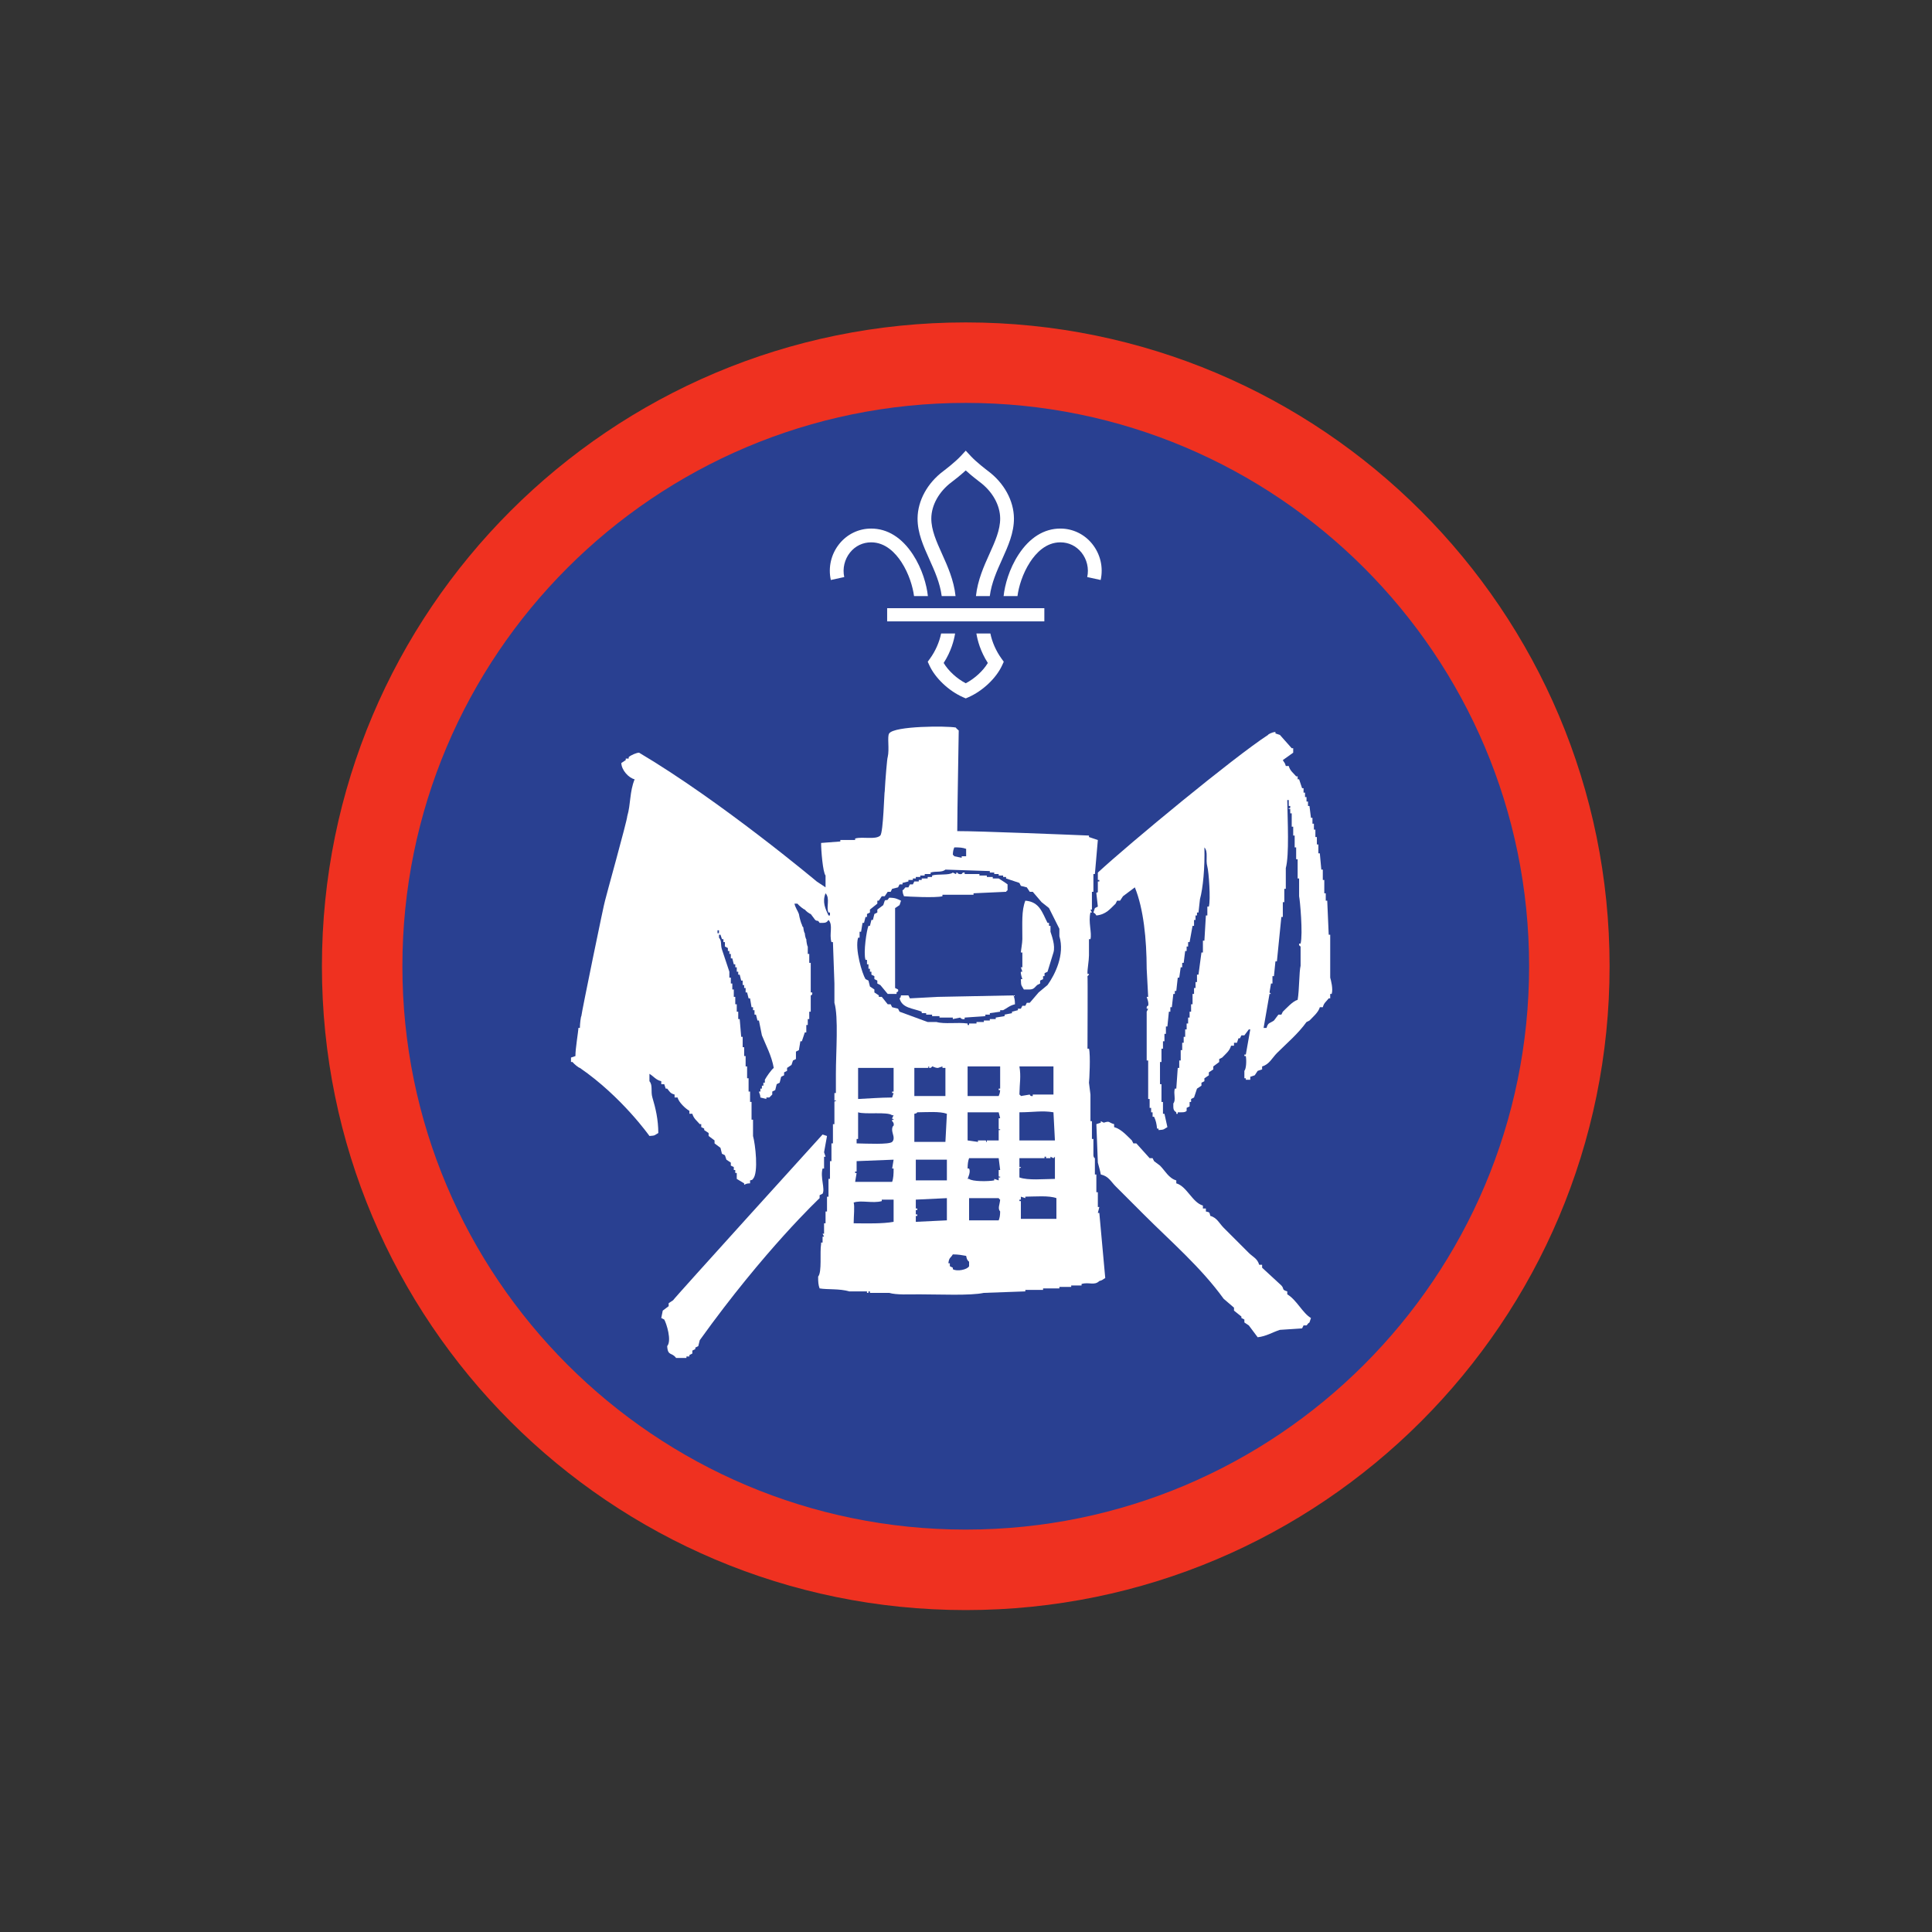 <?xml version="1.0" encoding="UTF-8" standalone="no"?>
<!-- Created with Inkscape (http://www.inkscape.org/) -->

<svg
   version="1.1"
   id="svg2"
   viewBox="0 0 226.773 226.773"
   sodipodi:docname="Activity-Badges-Sc-Communicator-CMYK.eps"
   xmlns:inkscape="http://www.inkscape.org/namespaces/inkscape"
   xmlns:sodipodi="http://sodipodi.sourceforge.net/DTD/sodipodi-0.dtd"
   xmlns="http://www.w3.org/2000/svg"
   xmlns:svg="http://www.w3.org/2000/svg">
  <rect x="0" y="0" width="226.773" height="226.773" fill="#333333" stroke="none"/>
  <defs
     id="defs6" />
  <sodipodi:namedview
     id="namedview4"
     pagecolor="#ffffff"
     bordercolor="#000000"
     borderopacity="0.25"
     inkscape:showpageshadow="2"
     inkscape:pageopacity="0.0"
     inkscape:pagecheckerboard="0"
     inkscape:deskcolor="#d1d1d1" />
  <g
     id="g8"
     inkscape:groupmode="layer"
     inkscape:label="ink_ext_XXXXXX"
     transform="matrix(1.333,0,0,-1.333,0,226.773)">
    <g
       id="g10"
       transform="scale(0.1)">
      <path
         d="m 850.395,1417.32 c -313.11,0 -566.93,-253.82 -566.93,-566.922 0,-313.109 253.82,-566.929 566.93,-566.929 313.105,0 566.925,253.82 566.925,566.929 0,313.102 -253.82,566.922 -566.925,566.922"
         style="fill:#ef3120;fill-opacity:1;fill-rule:evenodd;stroke:none"
         id="path12" />
      <path
         d="m 1346.46,850.398 c 0,-273.988 -222.09,-496.058 -496.058,-496.058 -273.98,0 -496.07,222.07 -496.07,496.058 0,273.942 222.09,496.052 496.07,496.052 273.968,0 496.058,-222.11 496.058,-496.052"
         style="fill:#294091;fill-opacity:1;fill-rule:evenodd;stroke:none"
         id="path14" />
      <path
         d="m 510.609,760.871 c -0.871,0 -5.226,3.477 -6.515,5.215 -0.438,0 -0.867,0 -1.309,0 0,1.309 0,2.598 0,3.906 1.309,0.449 2.598,0.879 3.906,1.309 -0.097,6.387 2.61,21.719 2.61,24.765 0.437,0 0.867,0 1.308,0 0,3.457 0.86,10.411 1.297,10.411 0,2.187 20.422,101.656 20.852,101.656 0,0.867 19.551,70.808 19.551,74.285 3.211,10.957 1.972,21.422 6.511,32.582 -5.058,1.17 -11.484,7.87 -11.726,14.32 1.297,0.87 2.605,1.74 3.906,2.61 0,0.44 0,0.87 0,1.31 0.867,0 1.746,0 2.605,0 0,0.43 0,0.86 0,1.31 1.926,1.77 6.954,3.9 9.133,3.9 72.45,-42.927 156.375,-113.376 156.375,-113.376 2.598,-1.738 5.207,-3.476 7.825,-5.215 0,3.477 0,6.954 0,10.43 -2.375,2.637 -3.958,22.5 -3.918,28.672 5.644,0.43 11.289,0.859 16.933,1.301 0,0.437 0,0.867 0,1.297 4.348,0 8.692,0 13.039,0 0,0.429 0,0.859 0,1.308 6.797,1.946 17.793,-1.347 22.156,2.61 2.715,2.976 3.469,39.093 3.907,39.093 0.441,9.12 2.168,29.98 2.609,29.98 1.688,7.09 -0.605,18.24 1.297,20.84 4.59,6.71 50.695,6.7 58.644,5.21 0.43,-0.82 2.606,-2.6 2.606,-2.6 0,-5.65 -1.297,-71.676 -1.297,-88.617 17.059,0.144 106.426,-3.469 115.977,-3.906 0,-0.442 0,-0.872 0,-1.301 2.597,-0.879 5.214,-1.758 7.812,-2.617 -0.859,-9.981 -1.738,-19.981 -2.598,-29.969 -0.449,0 -0.878,0 -1.308,0 0,-5.207 0,-10.422 0,-15.637 -0.43,0 -0.879,0 -1.309,0 0,-5.215 0,-10.43 0,-15.644 -0.429,0 -0.859,0 -1.289,0 0.43,-0.86 0.86,-1.739 1.289,-2.598 -0.429,0 -0.859,0 -1.289,0 -2.09,-8.301 1.426,-17.871 0,-23.457 -0.429,0 -0.879,0 -1.308,0 0,-4.774 0,-9.559 0,-14.336 0,-4.336 -1.543,-12.949 -1.309,-15.648 0.156,-1.836 1.211,0.546 1.309,-1.29 l -1.309,-1.308 c 0.293,-0.742 0,-57.774 0,-63.867 0.43,0 0.879,0 1.309,0 1.504,-5.235 0.293,-28.711 0,-29.961 0.429,-3.477 0.879,-6.953 1.308,-10.43 0,-7.812 0,-15.644 0,-23.457 0.43,0 0.86,0 1.289,0 0,-5.215 0,-10.43 0,-15.648 0.43,0 0.879,0 1.309,0 0,-4.758 0,-9.547 0,-14.309 0.215,-2.539 1.308,-2.621 1.308,-2.621 0,-4.77 0,-9.551 0,-14.34 0.43,0 0.86,0 1.29,0 0,-5.211 0,-10.41 0,-15.617 0.449,0 0.878,0 1.308,0 0,-4.363 0,-8.692 0,-13.031 0.43,0 0.86,0 1.309,0 -0.449,-1.762 -0.879,-3.5 -1.309,-5.231 0.43,0 0.86,0 1.309,0 1.738,-19.109 3.476,-38.23 5.215,-57.332 -2.344,-1.226 -2.051,-1.808 -5.215,-2.617 -4.473,-4.313 -9.082,-0.641 -15.645,-2.59 0,-0.43 0,-0.859 0,-1.312 -3.027,0 -6.074,0 -9.121,0 0,-0.43 0,-0.86 0,-1.289 -3.476,0 -6.953,0 -10.41,0 0,-0.45 0,-0.879 0,-1.309 -4.785,0 -9.57,0 -14.356,0 0,-0.449 0,-0.883 0,-1.313 -5.195,0 -10.41,0 -15.625,0 0,-0.429 0,-0.878 0,-1.308 -12.167,-0.43 -24.335,-0.86 -36.503,-1.309 -11.868,-2.59 -39.153,-1.281 -57.325,-1.281 -8.507,0 -19.648,-0.629 -26.066,1.281 -5.645,0 -11.289,0 -16.941,0 0,0.449 0,0.879 0,1.309 -0.43,0 -0.872,0 -1.301,0 0,-0.43 0,-0.86 0,-1.309 -0.43,0 -0.867,0 -1.297,0 0,0.449 0,0.879 0,1.309 -5.215,0 -10.43,0 -15.645,0 -8.644,2.558 -18.73,1.43 -26.066,2.621 -1.133,3.008 -1.328,5.738 -1.297,10.41 3.524,4.117 1.328,21.149 2.606,28.668 0,0.449 0,0.883 0,1.313 0.429,0 0.871,0 1.3,0 0,1.738 0,3.476 0,5.218 0.438,0 0.868,0 1.309,0 -0.441,0.86 -0.871,1.731 -1.309,2.59 0.438,0 0.868,0 1.309,0 0,3.051 0,6.102 0,9.141 0.437,0 0.867,0 1.309,0 0,3.461 0,6.937 0,10.41 0.429,0 0.859,0 1.289,0 0,4.359 0,8.699 0,13.027 0.437,0 0.878,0 1.308,0 0,5.223 0,10.434 0,15.653 0.43,0 0.867,0 1.297,0 0,5.211 0,10.429 0,15.64 0.441,0 0.871,0 1.309,0 0,5.219 0,10.43 0,15.629 0.429,0 0.871,0 1.308,0 0,1.301 0,12.594 0,16.949 0.43,0 0.86,0 1.301,0 0,6.504 0,13.028 0,19.551 0.391,1.797 1.543,-0.527 1.297,1.309 -0.43,0 -0.859,0 -1.297,0 0,2.148 0,4.336 0,6.504 0.438,0 0.867,0 1.297,0 0,5.644 0,11.289 0,16.933 0,19.102 2.402,50.039 -1.297,62.559 0,5.644 0,11.289 0,16.953 -0.441,12.152 -0.871,24.32 -1.301,36.48 -0.437,0 -0.879,0 -1.308,0 -2.215,7.344 1.711,14.883 -2.606,19.54 -1.855,-2.813 -3.078,-2.618 -7.824,-2.598 -2.031,3.183 -1.465,0.793 -3.906,2.598 -1.309,1.738 -2.606,3.476 -3.907,5.214 -0.867,0 -4.343,2.61 -5.214,3.907 -0.868,0 -5.215,3.488 -6.524,5.214 -0.859,0 -1.738,0 -2.597,0 0.8,-3.66 2.871,-6.21 3.906,-9.121 0.441,-3.047 2.168,-9.121 2.609,-9.121 0,-0.867 0.867,-2.605 1.309,-2.605 0,-1.738 0.859,-5.207 1.297,-5.207 0,-1.739 0.871,-5.215 1.308,-5.215 0,-2.168 0.86,-6.512 1.301,-6.512 0,-2.179 0,-4.347 0,-6.523 0.43,0 0.859,0 1.297,0 0,-2.61 0,-5.207 0,-7.824 0.441,0 0.871,0 1.308,0 0,-8.696 0,-17.368 0,-26.059 0.43,0 0.872,0 1.301,0 0.418,-2.637 -1.301,-2.598 -1.301,-2.598 0,-4.785 0,-9.57 0,-14.355 -0.437,0 -0.867,0 -1.308,0 0,-2.168 0,-4.336 0,-6.504 -0.438,0 -0.867,0 -1.297,0 0,-1.738 0,-3.477 0,-5.215 -0.441,0 -0.871,0 -1.301,0 0,-2.168 0,-4.336 0,-6.523 -0.437,0 -0.867,0 -1.308,0 -0.868,-2.598 -1.739,-5.196 -2.606,-7.813 -0.441,0 -0.871,0 -1.301,0 -0.437,-2.598 -0.867,-5.215 -1.308,-7.812 -0.86,-0.43 -1.739,-0.879 -2.606,-1.309 0,-2.168 0,-4.336 0,-6.523 -0.871,-0.43 -1.73,-0.86 -2.609,-1.289 -0.43,-1.309 -0.867,-2.618 -1.297,-3.907 -1.309,-0.879 -2.598,-1.738 -3.906,-2.617 0,-0.859 0,-1.738 0,-2.598 -0.871,-0.429 -1.738,-0.878 -2.61,-1.308 0,-0.86 0,-1.738 0,-2.598 -0.867,-0.449 -1.738,-0.879 -2.605,-1.308 -0.441,-1.739 -0.871,-3.477 -1.301,-5.215 -0.879,-0.43 -1.746,-0.86 -2.617,-1.309 -0.43,-1.738 -0.859,-3.476 -1.297,-5.215 -0.871,-0.429 -1.738,-0.859 -2.609,-1.289 0,-0.879 0,-1.738 0,-2.617 l -2.606,-2.598 c -0.859,0 -1.738,0 -2.597,0 0,-0.449 0,-0.878 0,-1.308 -1.75,0.43 -3.489,0.859 -5.227,1.308 -0.176,3.028 -0.977,3.321 -1.297,5.215 0.438,0 0.867,0 1.297,0 0,0.86 0,1.739 0,2.598 0.441,0 0.879,0 1.309,0 0,0.859 0,1.738 0,2.598 0.429,0 0.871,0 1.308,0 0,0.878 0,1.757 0,2.617 0.43,0 0.86,0 1.301,0 0,0.879 0,1.738 0,2.597 1.434,2.676 5.535,8.614 7.82,10.43 -1.757,10.43 -6.922,19.942 -10.429,28.672 -0.868,4.336 -1.739,8.691 -2.606,13.047 -0.441,0 -0.871,0 -1.301,0 -0.429,1.738 -0.867,3.457 -1.308,5.195 -0.43,0 -0.86,0 -1.297,0 0,1.309 0,2.598 0,3.906 -0.441,0 -0.871,0 -1.309,0 0,0.879 0,1.739 0,2.618 -0.429,0 -0.871,0 -1.3,0 -0.43,2.597 -0.868,5.214 -1.297,7.812 -0.43,0 -0.879,0 -1.309,0 -0.43,1.738 -0.871,3.477 -1.309,5.215 -0.429,0 -0.859,0 -1.3,0 0,1.309 0,2.598 0,3.906 -0.43,0 -0.867,0 -1.297,0 0,0.879 0,1.738 0,2.617 -0.442,0 -0.871,0 -1.309,0 0,1.309 0,2.598 0,3.907 -0.429,0 -0.871,0 -1.301,0 -0.437,1.738 -0.867,3.476 -1.308,5.214 -0.43,0 -0.86,0 -1.297,0 0,0.86 0,1.719 0,2.598 -0.43,0 -0.871,0 -1.301,0 0,1.313 0,2.613 0,3.91 -0.437,0 -0.867,0 -1.308,0 0,0.871 0,1.739 0,2.61 -0.43,0 -0.868,0 -1.297,0 -0.442,1.726 -0.871,3.484 -1.309,5.222 -0.43,0 -0.859,0 -1.308,0 0,1.289 0,2.598 0,3.899 -0.43,0 -0.86,0 -1.301,0 0,0.867 0,1.746 0,2.605 -0.43,0 -0.867,0 -1.297,0 0,0.871 0,1.739 0,2.61 -0.871,0.429 -1.738,0.867 -2.609,1.308 0,1.297 0,2.606 0,3.906 -0.43,0 -0.868,0 -1.309,0 0,0.868 0,1.739 0,2.606 -0.43,0 -0.867,0 -1.297,0 -0.441,1.301 -0.871,2.598 -1.301,3.906 -0.429,0 -0.867,0 -1.308,0 0,-0.879 0,-1.738 0,-2.605 2.648,-2.934 1.191,-6.223 2.609,-10.434 1.973,-5.797 4.531,-13.629 6.512,-19.543 0,-1.738 0,-3.476 0,-5.215 0.441,0 0.871,0 1.301,0 0,-1.738 0,-3.457 0,-5.195 0.449,0 0.878,0 1.308,0 0,-1.738 0,-3.496 0,-5.234 0.438,0 0.867,0 1.309,0 0,-2.168 0,-4.336 0,-6.504 0.429,0 0.867,0 1.297,0 0,-2.168 0,-4.336 0,-6.524 0.441,0 0.871,0 1.308,0 0,-2.168 0,-4.336 0,-6.523 0.43,0 0.871,0 1.301,0 0,-2.168 0,-4.336 0,-6.504 0.437,0 0.867,0 1.297,0 0.441,-5.215 0.871,-10.43 1.308,-15.645 0.43,0 0.872,0 1.301,0 0,-3.027 0,-6.074 0,-9.121 0.438,0 0.867,0 1.309,0 0,-2.597 0,-5.195 0,-7.812 0.43,0 0.867,0 1.297,0 0,-3.047 0,-6.074 0,-9.121 0.441,0 0.871,0 1.3,0 0,-3.477 0,-6.953 0,-10.43 0.438,0 0.879,0 1.309,0 0,-3.906 0,-7.812 0,-11.719 0.43,0 0.879,0 1.309,0 0,-3.047 0,-6.093 0,-9.121 0.429,0 0.867,0 1.297,0 0,-5.215 0,-10.43 0,-15.644 0.429,0 0.871,0 1.3,0 0,-4.786 0,-9.551 0,-14.336 2,-7.051 5,-32.25 0,-37.789 -1.484,-1.493 0,-0.512 -2.597,-1.313 0,-0.859 0,-1.738 0,-2.598 -3.078,-0.14 -3.313,-0.39 -5.215,-1.308 0,0.43 0,0.879 0,1.308 -2.18,1.309 -4.348,2.598 -6.516,3.911 0,1.73 0,3.468 0,5.211 -0.437,0 -0.867,0 -1.308,0 0,0.859 0,1.738 0,2.617 -0.43,0 -0.868,0 -1.297,0 0,0.859 0,1.742 0,2.601 -0.871,0.43 -1.739,0.86 -2.617,1.282 0,0.878 0,1.757 0,2.617 -1.301,0.883 -2.598,1.742 -3.899,2.601 -0.437,1.309 -0.867,2.621 -1.308,3.93 -0.868,0.43 -1.739,0.852 -2.606,1.281 -0.441,1.739 -0.871,3.481 -1.301,5.219 -1.738,1.309 -3.476,2.621 -5.215,3.91 0,0.871 0,1.731 0,2.61 -1.738,1.289 -3.476,2.601 -5.214,3.91 0,0.859 0,1.738 0,2.597 -1.297,0.879 -2.606,1.758 -3.907,2.618 0,0.429 0,0.859 0,1.308 -0.867,0.43 -1.738,0.86 -2.597,1.289 0,0.879 0,1.738 0,2.617 -0.45,0 -0.879,0 -1.309,0 -2.5,2.969 -5.351,4.844 -6.523,9.121 -0.868,0 -1.739,0 -2.598,0 0,0.86 0,1.739 0,2.598 -3.465,1.914 -9.344,7.481 -10.43,11.738 -0.867,0 -1.738,0 -2.605,0 0,0.86 0,1.739 0,2.598 -4.102,1.113 -4.219,2.598 -6.516,5.215 -0.437,0 -0.867,0 -1.308,0 -0.43,1.309 -0.86,2.598 -1.297,3.906 -0.871,0 -1.739,0 -2.61,0 0,0.879 0,1.738 0,2.617 -4.832,1.133 -6.726,4.356 -10.418,6.504 0,-2.168 0,-4.336 0,-6.504 3.133,-3.554 0.977,-8.906 2.598,-14.336 2.781,-9.316 5.156,-19.121 5.215,-31.289 -3.399,-1.797 -2.207,-2.304 -7.813,-2.597 0,0 -24.238,34.441 -61.25,59.941"
         style="fill:#ffffff;fill-opacity:1;fill-rule:evenodd;stroke:none"
         id="path16" />
      <path
         d="m 1116.57,1054.1 c 0,0.42 3.24,2.37 6.52,2.6 0,-0.44 0,-0.87 0,-1.31 1.29,-0.43 2.6,-0.87 3.91,-1.29 3.47,-3.93 6.95,-7.83 10.42,-11.74 0.43,0 0.86,0 1.31,0 0,-1.31 0,-2.61 0,-3.91 -3.04,-2.16 -6.09,-4.35 -9.14,-6.52 1.23,-2.34 1.82,-2.05 2.62,-5.22 0.86,0 1.74,0 2.6,0 1.13,-4.31 4.06,-6.08 6.52,-9.12 0.43,0 0.86,0 1.31,0 0,-0.86 0,-1.73 0,-2.59 0.43,0 0.86,0 1.29,0 0.88,-2.61 1.74,-5.22 2.62,-7.82 0.43,0 0.86,0 1.29,0 0,-1.3 0,-2.61 0,-3.92 0.42,0 0.87,0 1.3,0 0,-1.3 0,-2.6 0,-3.897 0.43,0 0.88,0 1.31,0 0,-1.308 0,-2.617 0,-3.918 0.43,0 0.86,0 1.31,0 0,-1.308 0,-2.597 0,-3.906 0.43,0 0.86,0 1.29,0 0.45,-3.476 0.88,-6.953 1.31,-10.43 0.43,0 0.88,0 1.31,0 0,-1.738 0,-3.476 0,-5.214 0.43,0 0.86,0 1.29,0 0,-1.739 0,-3.477 0,-5.204 0.45,0 0.88,0 1.3,0 0,-2.179 0,-4.347 0,-6.515 0.45,0 0.88,0 1.31,0 0,-2.188 0,-4.356 0,-6.524 0.43,0 0.88,0 1.31,0 0,-2.605 0,-5.214 0,-7.812 0.43,0 0.86,0 1.29,0 0.45,-4.785 0.88,-9.57 1.31,-14.344 0.43,0 0.86,0 1.31,0 0,-3.039 0,-6.086 0,-9.113 0.43,0 0.86,0 1.31,0 0,-3.906 0,-7.82 0,-11.738 0.43,0 0.86,0 1.29,0 0,-2.168 0,-4.336 0,-6.512 0.43,0 0.87,0 1.3,0 0.43,-9.992 0.86,-19.981 1.31,-29.973 0.43,0 0.86,0 1.31,0 0,-12.597 0,-25.195 0,-37.797 0.67,-2.363 2.7,-10 1.29,-14.336 -0.43,0 -0.86,0 -1.29,0 0,-1.289 0,-2.597 0,-3.906 -0.45,0 -0.88,0 -1.31,0 -2.11,-2.832 -4.18,-3.848 -5.21,-7.812 -0.88,0 -1.74,0 -2.62,0 -1.15,-4.414 -6.21,-8.653 -9.12,-11.719 -0.86,-0.449 -1.74,-0.879 -2.6,-1.309 -7.69,-10.625 -16.97,-18.281 -26.07,-27.363 -3.97,-3.984 -6.82,-10.098 -13.03,-11.738 0,-0.879 0,-1.739 0,-2.617 -1.29,-0.43 -2.6,-0.86 -3.91,-1.29 -0.85,-1.308 -1.73,-2.617 -2.59,-3.906 -1.31,-0.449 -2.62,-0.879 -3.93,-1.308 0,-0.879 0,-1.739 0,-2.618 -1.29,0 -2.6,0 -3.91,0 0,0.43 0,0.879 0,1.309 -0.42,0 -0.85,0 -1.28,0 0,2.168 0,4.355 0,6.523 1.69,1.954 1.95,9.024 1.28,13.028 -0.42,0 -0.85,0 -1.28,0 0,0.429 0,0.859 0,1.308 0.43,0 0.86,0 1.28,0 1.31,7.383 2.62,14.766 3.91,22.149 -0.43,0 -0.86,0 -1.29,0 -1.31,-1.738 -2.62,-3.477 -3.9,-5.215 -0.88,0 -1.74,0 -2.62,0 -0.43,-0.859 -0.86,-1.738 -1.31,-2.598 -0.43,0 -0.86,0 -1.29,0 -0.43,-1.308 -0.88,-2.617 -1.31,-3.925 -0.86,0 -1.74,0 -2.61,0 0,-0.86 0,-1.719 0,-2.598 -0.86,0 -1.72,0 -2.6,0 -1.1,-4.473 -5.02,-7.481 -7.82,-10.43 -0.87,-0.429 -1.73,-0.859 -2.61,-1.308 0,-0.86 0,-1.739 0,-2.598 -1.74,-1.309 -3.48,-2.598 -5.2,-3.906 0,-0.879 0,-1.739 0,-2.617 -1.31,-0.86 -2.61,-1.719 -3.92,-2.598 0,-0.86 0,-1.738 0,-2.598 -1.31,-0.879 -2.6,-1.738 -3.91,-2.617 0,-0.879 0,-1.738 0,-2.598 -0.86,-0.429 -1.74,-0.879 -2.6,-1.308 0,-0.86 0,-1.739 0,-2.617 -1.31,-0.86 -2.61,-1.739 -3.92,-2.598 -0.86,-2.598 -1.72,-5.215 -2.6,-7.813 -0.86,-0.449 -1.74,-0.878 -2.6,-1.308 0,-0.86 0,-1.738 0,-2.598 -0.45,0 -0.88,0 -1.31,0 0,-1.308 0,-2.617 0,-3.926 -0.88,-0.429 -1.74,-0.859 -2.61,-1.289 0,-0.879 0,-1.738 0,-2.617 -1.47,-1.699 -4.65,-1.23 -7.82,-1.289 0,-0.449 0,-0.879 0,-1.309 -0.43,0 -0.86,0 -1.29,0 0,0.43 0,0.86 0,1.309 -2.83,1.836 -2.63,3.086 -2.61,7.813 2.54,2.988 -0.04,8.437 1.31,13.027 0.43,0 0.86,0 1.3,0 0.43,6.094 0.86,12.168 1.29,18.242 0.43,0 0.86,0 1.31,0 0,2.168 0,4.356 0,6.524 0.43,0 0.86,0 1.29,0 0,3.046 0,6.074 0,9.121 0.45,0 0.88,0 1.31,0 0,2.168 0,4.336 0,6.504 0.45,0 0.88,0 1.31,0 0,1.738 0,3.496 0,5.214 0.43,0 0.88,0 1.31,0 0,2.188 0,4.356 0,6.524 0.43,0 0.86,0 1.29,0 0,1.738 0,3.476 0,5.215 0.45,0 0.87,0 1.3,0 0,1.738 0,3.476 0,5.215 0.43,0 0.88,0 1.31,0 0,1.738 0,3.476 0,5.195 0.43,0 0.86,0 1.31,0 0,2.187 0,4.355 0,6.523 0.43,0 0.86,0 1.29,0 0,3.047 0,6.094 0,9.121 0.45,0 0.88,0 1.31,0 0,1.739 0,3.477 0,5.215 0.43,0 0.88,0 1.31,0 0,1.738 0,3.477 0,5.215 0.43,0 0.86,0 1.29,0 0,2.168 0,4.356 0,6.523 0.43,0 0.88,0 1.31,0 0.87,6.508 1.73,13.032 2.61,19.536 0.43,0 0.86,0 1.29,0 0,3.476 0,6.964 0,10.429 0.45,0 0.88,0 1.31,0 0.43,7.383 0.88,14.778 1.31,22.16 0.43,0 0.86,0 1.29,0 0,2.606 0,5.204 0,7.821 0.45,0 0.88,0 1.31,0 1.73,6.074 -0.06,30.793 -1.31,35.187 -1.8,6.414 1.03,12.801 -2.6,16.934 0.49,-17.559 -1.25,-36.074 -3.91,-45.617 -0.43,-3.907 -0.87,-7.813 -1.3,-11.719 -0.43,0 -0.88,0 -1.31,0 0,-0.879 0,-1.738 0,-2.606 -0.43,0 -0.86,0 -1.29,0 0,-1.3 0,-2.609 0,-3.917 -0.43,0 -0.88,0 -1.31,0 0,-1.731 0,-3.465 0,-5.215 -0.43,0 -0.86,0 -1.31,0 -0.86,-4.774 -1.74,-9.551 -2.6,-14.325 -0.43,0 -0.88,0 -1.31,0 0,-1.3 0,-2.609 0,-3.906 -0.43,0 -0.85,0 -1.3,0 0,-1.308 0,-2.621 0,-3.918 -0.43,0 -0.86,0 -1.29,0 -0.43,-3.476 -0.88,-6.953 -1.31,-10.429 -0.43,0 -0.86,0 -1.31,0 0,-1.297 0,-2.598 0,-3.907 -0.43,0 -0.86,0 -1.31,0 -0.43,-3.05 -0.86,-6.078 -1.29,-9.125 -0.45,0 -0.88,0 -1.31,0 -0.43,-3.906 -0.86,-7.812 -1.29,-11.718 -0.44,0 -0.87,0 -1.3,0 0,-0.879 0,-1.739 0,-2.618 -0.45,0 -0.88,0 -1.31,0 -0.43,-3.906 -0.88,-7.812 -1.31,-11.718 -0.43,0 -0.86,0 -1.31,0 0,-1.309 0,-2.618 0,-3.926 -0.43,0 -0.86,0 -1.29,0 -0.43,-4.336 -0.88,-8.672 -1.31,-13.028 -0.43,0 -0.86,0 -1.31,0 0,-2.167 0,-4.335 0,-6.503 -0.43,0 -0.86,0 -1.29,0 0,-2.168 0,-4.336 0,-6.524 -0.44,0 -0.87,0 -1.3,0 0,-2.168 0,-4.336 0,-6.523 -0.43,0 -0.88,0 -1.31,0 0,-3.887 0,-7.813 0,-11.719 -0.43,0 -0.86,0 -1.31,0 0,-6.523 0,-13.027 0,-19.551 0.45,0 0.88,0 1.31,0 0,-5.215 0,-10.43 0,-15.625 0.43,0 0.88,0 1.31,0 0,-3.476 0,-6.953 0,-10.43 0.43,0 0.86,0 1.3,0 0.86,-3.906 1.74,-7.832 2.6,-11.738 -3.4,-1.797 -2.2,-2.304 -7.81,-2.597 0,0.429 0,0.859 0,1.308 -0.43,0 -0.88,0 -1.31,0 -0.35,4.082 -1.05,7.11 -2.62,10.41 -0.43,0 -0.86,0 -1.29,0 0,1.309 0,2.617 0,3.926 -0.42,0 -0.87,0 -1.3,0 0,1.289 0,2.598 0,3.906 -0.43,0 -0.86,0 -1.31,0 0,2.598 0,5.215 0,7.813 -0.43,0 -0.86,0 -1.29,0 0,11.289 0,22.597 0,33.887 -0.43,0 -0.88,0 -1.31,0 0,14.335 0,28.671 0,42.988 0.43,0.879 0.88,1.738 1.31,2.617 -0.43,0 -0.88,0 -1.31,0 -0.25,2.871 1.31,2.598 1.31,2.598 0.8,3.222 -1.37,7.304 -1.31,7.832 0.43,0 0.88,0 1.31,0 -0.43,8.242 -0.88,16.504 -1.31,24.761 -0.08,25.918 -2.71,52.801 -10.429,71.668 -3.476,-2.597 -6.953,-5.214 -10.429,-7.812 -0.86,-1.309 -1.719,-2.617 -2.598,-3.914 -0.879,0 -1.738,0 -2.617,0 -0.43,-0.871 -0.86,-1.731 -1.289,-2.61 -4.844,-4.578 -8.34,-9.531 -16.953,-10.418 -1.055,1.708 -0.918,1.532 -2.598,2.606 0.43,1.301 0.859,2.598 1.308,3.906 0.86,0.442 1.739,0.871 2.598,1.309 -0.43,3.906 -0.859,7.812 -1.308,11.719 0.293,1.828 0.82,-0.469 1.308,1.308 0,3.039 0,6.086 0,9.121 0.43,0 0.86,0 1.309,0 0,0.43 0,0.879 0,1.309 -0.449,0 -0.879,0 -1.309,0 0,2.168 0,4.336 0,6.504 28.223,26.027 119.377,101.363 149.867,121.213"
         style="fill:#ffffff;fill-opacity:1;fill-rule:evenodd;stroke:none"
         id="path18" />
      <path
         d="m 1112.66,796.066 c 0.86,0 1.74,0 2.6,0 1.33,5.039 2.95,3.946 6.52,6.524 1.31,1.738 2.6,3.457 3.91,5.195 0.88,0 1.73,0 2.61,0 0.43,0.879 0.86,1.738 1.29,2.598 3.15,2.988 8.77,9.316 13.05,10.43 1.52,8.593 1.27,24.921 2.6,29.984 0,5.644 0,11.289 0,16.945 -0.08,0.36 -1.68,0.399 -1.31,2.606 0.45,0 0.88,0 1.31,0 2.18,8.593 -0.57,38.605 -1.31,41.699 0,5.215 0,10.43 0,15.637 -0.43,0 -0.86,0 -1.29,0 0,5.652 0,11.296 0,16.941 -0.45,0 -0.88,0 -1.31,0 0,3.477 0,6.945 0,10.422 -0.45,0 -0.88,0 -1.31,0 0,3.484 0,6.941 0,10.43 -0.43,0 -0.86,0 -1.29,0 0,2.597 0,5.214 0,7.82 -0.45,0 -0.88,0 -1.31,0 0,3.906 0,7.812 0,11.719 -0.42,0 -0.87,0 -1.3,0 0,1.308 0,2.617 0,3.925 -0.43,0 -0.88,0 -1.31,0 -0.55,1.75 0.95,-0.515 1.31,1.289 0,0.43 0,0.879 0,1.309 -0.43,0 -0.88,0 -1.31,0 0,1.738 0,3.477 0,5.207 -0.43,0 -0.86,0 -1.31,0 0.29,-18.195 1.85,-48.332 -1.29,-59.941 0,-6.086 0,-12.16 0,-18.242 -0.45,0 -0.88,0 -1.31,0 0,-3.918 0,-7.825 0,-11.731 -0.43,0 -0.88,0 -1.31,0 0,-4.344 0,-8.691 0,-13.027 -0.43,0 -0.86,0 -1.29,0 -1.3,-13.035 -2.61,-26.063 -3.92,-39.102 -0.43,0 -0.86,0 -1.29,0 -0.43,-4.344 -0.88,-8.695 -1.31,-13.031 -0.43,0 -0.86,0 -1.31,0 0,-2.168 0,-4.356 0,-6.504 -0.43,0 -0.86,0 -1.29,0 -0.45,-2.617 -0.88,-5.234 -1.31,-7.832 l 1.31,-1.309 c -0.45,0 -0.88,0 -1.31,0 -1.73,-9.98 -3.47,-19.98 -5.21,-29.961"
         style="fill:#294091;fill-opacity:1;fill-rule:evenodd;stroke:none"
         id="path20" />
      <path
         d="m 850.734,947.223 c 0,2.179 0,4.347 0,6.523 -3.027,1.145 -5.75,1.328 -10.429,1.301 -0.789,-2.09 -1.153,-3.098 -1.297,-6.516 1.472,-1.093 0.183,0.168 1.297,-1.308 2.168,-0.43 4.347,-0.86 6.515,-1.309 0,0.449 0,0.879 0,1.309 1.297,0 2.606,0 3.914,0"
         style="fill:#294091;fill-opacity:1;fill-rule:evenodd;stroke:none"
         id="path22" />
      <path
         d="m 832.484,935.496 c -3.312,-2.844 -8.281,-1.066 -13.039,-2.609 0,-0.43 0,-0.86 0,-1.297 -1.726,0 -3.465,0 -5.203,0 0,-0.442 0,-0.871 0,-1.301 -1.301,0 -2.609,0 -3.906,0 0,-0.437 0,-0.879 0,-1.309 -1.309,0 -2.617,0 -3.918,0 0,-0.429 0,-0.859 0,-1.296 -0.867,0 -1.738,0 -2.598,0 0,-0.442 0,-0.871 0,-1.301 -1.308,0 -2.617,0 -3.914,0 0,-0.43 0,-0.879 0,-1.309 -1.738,-0.429 -3.468,-0.867 -5.215,-1.308 0,-0.43 0,-0.86 0,-1.289 -0.871,0 -1.738,0 -2.597,0 -0.442,-0.879 -0.879,-1.747 -1.309,-2.618 -1.738,-0.429 -3.488,-0.867 -5.215,-1.296 -0.429,-0.872 -0.871,-1.739 -1.3,-2.61 -0.868,0 -1.739,0 -2.606,0 -0.871,-1.308 -1.738,-2.617 -2.609,-3.906 -0.867,0 -1.739,0 -2.606,0 -0.871,-1.309 -1.738,-2.617 -2.609,-3.914 -0.438,0 -0.867,0 -1.309,0 0,-0.871 0,-1.731 0,-2.61 -2.156,-1.726 -4.336,-3.464 -6.511,-5.214 0,-0.86 0,-1.739 0,-2.598 -0.872,-0.438 -1.731,-0.879 -2.598,-1.309 0,-0.859 0,-1.738 0,-2.597 -0.442,0 -0.871,0 -1.309,0 -0.429,-1.739 -0.859,-3.477 -1.308,-5.215 -0.43,0 -0.86,0 -1.301,0 -0.43,-2.617 -0.867,-5.215 -1.297,-7.832 -0.441,0 -0.871,0 -1.309,0 0,-1.727 0,-3.477 0,-5.203 -0.429,0 -0.871,0 -1.3,0 -2.977,-10 3.547,-31.754 6.515,-36.5 0.867,-0.43 1.739,-0.86 2.606,-1.289 0.429,-1.739 0.871,-3.477 1.301,-5.215 1.308,-0.879 2.617,-1.738 3.914,-2.617 0,-0.86 0,-1.739 0,-2.598 1.3,-0.879 2.597,-1.738 3.906,-2.598 0,-0.449 0,-0.879 0,-1.308 0.871,0 1.738,0 2.609,0 1.739,-2.168 3.477,-4.336 5.215,-6.524 0.867,0 1.738,0 2.606,0 0.429,-0.859 0.871,-1.738 1.3,-2.597 1.727,-0.43 3.477,-0.879 5.215,-1.309 0.43,-0.879 0.867,-1.738 1.309,-2.617 8.242,-3.028 16.504,-6.055 24.754,-9.102 2.597,0 5.215,0 7.824,0 7.09,-2.031 18.387,-0.058 27.351,-1.308 0,-0.45 0,-0.879 0,-1.309 0.442,0 0.879,0 1.309,0 0,0.43 0,0.859 0,1.309 2.18,0 4.348,0 6.523,0 0,0.429 0,0.859 0,1.308 2.161,0 4.329,0 6.497,0 0,0.43 0,0.86 0,1.309 1.738,0 3.496,0 5.234,0 0,0.43 0,0.859 0,1.289 1.738,0 3.457,0 5.195,0 0,0.449 0,0.859 0,1.309 2.617,0.429 5.215,0.859 7.832,1.289 0,0.449 0,0.878 0,1.308 2.168,0.43 4.336,0.879 6.504,1.309 0,0.429 0,0.859 0,1.289 1.738,0.449 3.477,0.879 5.215,1.308 0,0.43 0,0.879 0,1.309 0.879,0 1.738,0 2.598,0 0.449,0.879 0.879,1.738 1.308,2.598 0.879,0 1.739,0 2.617,0 0.43,0.879 0.86,1.757 1.309,2.617 0.859,0 1.738,0 2.598,0 2.617,3.047 5.215,6.074 7.812,9.121 2.598,2.168 5.215,4.336 7.832,6.523 6.602,9.239 15.352,26.774 10.43,42.993 0,2.179 0,4.347 0,6.523 -3.047,6.082 -6.094,12.168 -9.141,18.242 -2.168,1.738 -4.336,3.477 -6.523,5.215 -2.598,3.047 -5.195,6.082 -7.793,9.121 -0.879,0 -1.758,0 -2.617,0 -0.86,1.309 -1.739,2.61 -2.598,3.906 -1.758,0.442 -3.476,0.871 -5.234,1.309 -0.43,0.871 -0.86,1.738 -1.289,2.598 -3.907,1.308 -7.813,2.617 -11.739,3.918 0,0.437 0,0.867 0,1.296 -0.859,0 -1.738,0 -2.597,0 0,0.43 0,0.872 0,1.309 -1.309,0 -2.617,0 -3.907,0 0,0.43 0,0.859 0,1.301 -1.308,0 -2.617,0 -3.925,0 0,0.437 0,0.867 0,1.297 -1.289,0 -2.598,0 -3.887,0 0,0.449 0,0.879 0,1.308 -13.039,0.442 -26.074,0.871 -39.102,1.301"
         style="fill:#294091;fill-opacity:1;fill-rule:evenodd;stroke:none"
         id="path24" />
      <path
         d="m 839.008,932.887 c 0.859,-0.43 1.738,-0.86 2.597,-1.297 1.485,1.015 -0.5,1.707 1.309,1.297 0,0 0.664,-1.864 3.906,-1.297 0.176,0.039 0.528,1.687 2.606,1.297 0,-0.43 0,-0.86 0,-1.297 4.347,0 8.691,0 13.019,0 0,-0.442 0,-0.871 0,-1.301 2.188,0 4.356,0 6.524,0 0,-0.437 0,-0.879 0,-1.309 1.738,0 3.476,0 5.215,0 0,-0.429 0,-0.859 0,-1.296 1.738,0 3.476,0 5.214,0 0.469,-0.196 7.696,-4.961 7.813,-5.207 0,-1.747 0,-3.485 0,-5.215 -1.465,-1.114 -0.195,0.156 -1.309,-1.309 -9.55,-0.43 -19.101,-0.879 -28.652,-1.308 0,-0.43 0,-0.868 0,-1.309 -9.133,0 -18.242,0 -27.375,0 0,-0.422 0,-0.859 0,-1.289 -5.684,-1.633 -31.297,-0.293 -33.875,0 -0.762,1.992 -0.996,2.129 -1.309,5.215 1.668,0.859 1.778,2.051 2.606,2.597 0.871,0 1.738,0 2.609,0 0.43,0.871 0.867,1.739 1.297,2.618 0.879,0 1.75,0 2.617,0 0.43,0.859 0.86,1.73 1.301,2.597 1.297,0 2.598,0 3.906,0 0,0.43 0,0.879 0,1.309 0.868,0 1.739,0 2.606,0 0,0.43 0,0.859 0,1.301 1.738,0 3.469,0 5.215,0 0,0.437 0,0.867 0,1.296 1.3,0 2.597,0 3.906,0 0,0.43 0,0.872 0,1.309 4.387,1.563 15.305,-0.039 18.254,2.598"
         style="fill:#ffffff;fill-opacity:1;fill-rule:evenodd;stroke:none"
         id="path26" />
      <path
         d="m 726.938,914.645 c -3.118,-7.743 -0.051,-13.848 2.597,-19.54 0.43,0 0.867,0 1.297,0 0,0.868 0,1.727 0,2.606 -0.43,0 -0.867,0 -1.297,0 -2.324,4.246 1.688,12.344 -2.597,16.934"
         style="fill:#294091;fill-opacity:1;fill-rule:evenodd;stroke:none"
         id="path28" />
      <path
         d="m 782.961,910.738 c 5.5,0 7.043,-1.062 10.43,-2.605 -0.438,-1.301 -0.868,-2.61 -1.297,-3.906 -1.309,-0.872 -2.617,-1.739 -3.918,-2.61 0,-16.941 0,-63.851 0,-70.375 0.871,-0.429 1.738,-0.859 2.609,-1.308 0.555,-2.559 -0.715,-1.68 -1.308,-2.598 0,-0.43 0,-0.879 0,-1.309 -2.61,0 -5.207,0 -7.813,0 -2.168,2.618 -4.348,5.215 -6.516,7.832 -0.867,0.43 -1.746,0.86 -2.617,1.309 0,0.859 0,1.738 0,2.598 -0.859,0.429 -1.738,0.859 -2.597,1.289 0,0.879 0,1.758 0,2.617 -0.868,0.43 -1.739,0.859 -2.606,1.308 0,0.86 0,1.719 0,2.598 -0.441,0 -0.871,0 -1.308,0 0,0.86 0,1.742 0,2.613 -0.43,0 -0.872,0 -1.301,0 0,1.297 0,2.606 0,3.907 -0.43,0 -0.867,0 -1.297,0 0,1.297 0,2.605 0,3.914 -0.442,0 -0.871,0 -1.309,0 -2.011,6.426 1.016,26.347 2.606,29.961 0.429,0 0.871,0 1.301,0 0.437,1.75 0.867,3.484 1.308,5.215 0.438,0 0.867,0 1.309,0 0.429,1.738 0.867,3.476 1.297,5.214 0.859,0.43 1.738,0.871 2.597,1.309 0,0.859 0,1.738 0,2.598 1.75,1.308 3.489,2.617 5.227,3.918 0.43,1.296 0.859,2.605 1.297,3.906 2.14,1.758 1.34,-1.328 3.906,2.605"
         style="fill:#ffffff;fill-opacity:1;fill-rule:evenodd;stroke:none"
         id="path30" />
      <path
         d="m 902.855,908.133 c 12.598,-0.969 14.883,-10.559 19.551,-19.543 0.43,0 0.86,0 1.289,0 0,-0.867 0,-1.738 0,-2.617 0.45,0 0.879,0 1.309,0 0,-1.727 0,-3.465 0,-5.215 1.133,-3.516 4.414,-12.176 2.617,-18.242 -1.738,-5.645 -3.476,-11.289 -5.215,-16.938 -0.879,-0.43 -1.738,-0.879 -2.617,-1.308 0,-0.86 0,-1.739 0,-2.598 -0.43,0 -0.859,0 -1.309,0 0,-0.859 0,-1.738 0,-2.617 -0.859,-0.43 -1.718,-0.86 -2.597,-1.289 0,-0.86 0,-1.739 0,-2.598 -0.879,-0.449 -1.738,-0.879 -2.598,-1.309 -3.984,-4.082 -3.34,-4.062 -11.738,-3.925 -2.129,4.043 -2.481,2.343 -2.617,9.121 0.449,0 0.879,0 1.308,0 0,0 -1.738,4.687 -1.308,6.523 0.449,0 0.879,0 1.308,0 -0.429,1.313 -0.859,2.613 -1.308,3.91 0.449,0 0.879,0 1.308,0 0,4.336 0,8.692 0,13.028 -0.429,0 -0.859,0 -1.308,0 -0.117,0.722 1.308,8.476 1.308,11.738 0.039,14.277 -0.859,24.894 2.617,33.879"
         style="fill:#ffffff;fill-opacity:1;fill-rule:evenodd;stroke:none"
         id="path32" />
      <path
         d="m 631.801,882.066 c 0,-0.867 0,-1.726 0,-2.597 0.437,0 0.867,0 1.297,0 0,0.871 0,1.73 0,2.597 -0.43,0 -0.86,0 -1.297,0"
         style="fill:#294091;fill-opacity:1;fill-rule:evenodd;stroke:none"
         id="path34" />
      <path
         d="m 793.391,824.738 c 2.168,0 4.336,0 6.515,0 0.43,-0.879 0.867,-1.738 1.297,-2.617 8.254,0.43 16.516,0.879 24.766,1.309 22.148,0.429 44.308,0.859 66.457,1.308 0.84,-2.246 1.25,-4.101 1.308,-7.832 -4.57,-1.035 -7.031,-3.457 -10.429,-5.215 -0.879,0 -1.739,0 -2.617,0 0,-0.429 0,-0.859 0,-1.308 -3.028,-0.43 -6.075,-0.86 -9.102,-1.289 0,-0.43 0,-0.879 0,-1.309 -1.309,0 -2.617,0 -3.926,0 0,-0.43 0,-0.859 0,-1.308 -6.074,-0.43 -12.148,-0.86 -18.234,-1.289 0,-0.45 0,-0.86 0,-1.309 -2.696,-0.606 -3.906,1.309 -3.906,1.309 -2.176,-0.45 -4.356,-0.86 -6.512,-1.309 0,0.449 0,0.859 0,1.309 -3.918,0 -7.832,0 -11.738,0 0,0.429 0,0.859 0,1.289 -2.168,0 -4.336,0 -6.516,0 0,0.449 0,0.878 0,1.308 -1.738,0 -3.477,0 -5.215,0 0,0.43 0,0.879 0,1.309 -1.297,0 -2.598,0 -3.906,0 0,0.429 0,0.859 0,1.289 -8.008,3.183 -17.207,2.969 -19.539,11.738 1.472,1.484 0.508,0 1.297,2.617"
         style="fill:#ffffff;fill-opacity:1;fill-rule:evenodd;stroke:none"
         id="path36" />
      <path
         d="m 805.121,760.871 c 0,-8.242 0,-16.504 0,-24.766 9.121,0 18.242,0 27.363,0 -0.039,10.879 0.047,15.684 0,24.766 -0.871,0 -1.738,0 -2.609,0 0,0.43 0,0.879 0,1.309 -1.297,-0.43 -2.605,-0.879 -3.906,-1.309 -2.86,-0.058 -4.219,1.426 -5.215,1.309 0,0 -0.645,-1.602 -2.606,-1.309 0,0.43 0,0.879 0,1.309 -1.835,-0.078 0.497,-0.918 -1.3,-1.309 -3.907,0 -7.821,0 -11.727,0"
         style="fill:#294091;fill-opacity:1;fill-rule:evenodd;stroke:none"
         id="path38" />
      <path
         d="m 852.023,762.18 c 0,-8.692 0,-17.383 0,-26.075 9.133,0 18.254,0 27.375,0 0.743,2.012 0.997,2.149 1.29,5.215 -0.43,0 -0.86,0 -1.29,0 0,0.45 0,0.879 0,1.309 0.43,0 0.86,0 1.29,0 0,6.523 0,13.047 0,19.551 -9.551,0 -19.102,0 -28.665,0"
         style="fill:#294091;fill-opacity:1;fill-rule:evenodd;stroke:none"
         id="path40" />
      <path
         d="m 897.641,762.18 c 1.543,-8.887 0.175,-14.395 0,-24.766 1.484,-1.094 0.195,0.176 1.289,-1.309 2.617,0.45 5.234,0.879 7.832,1.309 0,0 0.176,-1.699 2.617,-1.309 0,0.45 0,0.879 0,1.309 6.074,0 12.148,0 18.242,0 0,8.262 0,16.504 0,24.766 -10,0 -20,0 -29.98,0"
         style="fill:#294091;fill-opacity:1;fill-rule:evenodd;stroke:none"
         id="path42" />
      <path
         d="m 755.598,760.871 c 0,-9.121 0,-18.242 0,-27.363 8.781,0.39 19.465,1.269 29.972,1.308 0.438,1.289 0.868,2.598 1.297,3.907 -0.429,0 -0.859,0 -1.297,0 0,0.429 0,0.879 0,1.308 0.438,0 0.868,0 1.297,0 0,6.953 0,13.887 0,20.84 -10.418,0 -20.847,0 -31.269,0"
         style="fill:#294091;fill-opacity:1;fill-rule:evenodd;stroke:none"
         id="path44" />
      <path
         d="m 897.641,721.789 c 0,-8.262 0,-16.504 0,-24.769 10.429,0 20.839,0 31.269,0 -0.43,8.265 -0.859,16.507 -1.289,24.769 -9.941,1.699 -17.266,0.039 -29.98,0"
         style="fill:#294091;fill-opacity:1;fill-rule:evenodd;stroke:none"
         id="path46" />
      <path
         d="m 754.289,694.41 c 9.199,-0.18 28.457,-1.18 31.281,1.301 2.93,3.051 0.137,7.035 0,10.434 -0.117,3.32 1.297,3.906 1.297,3.906 0.664,2.519 -1.297,3.906 -1.297,3.906 0,0.43 0,0.879 0,1.309 0.438,0 0.868,0 1.297,0 -0.203,1.836 -0.918,-0.508 -1.297,1.308 0.438,0.879 0.868,1.739 1.297,2.598 -0.429,0 -0.859,0 -1.297,0 -3.84,3.34 -24.132,0.508 -29.972,2.617 0,-7.832 0,-15.644 0,-23.48 -0.438,0 -0.868,0 -1.309,0 0,-1.289 0,-2.598 0,-3.899"
         style="fill:#294091;fill-opacity:1;fill-rule:evenodd;stroke:none"
         id="path48" />
      <path
         d="m 805.121,720.48 c -0.039,-11.035 -0.012,-14.335 0,-24.769 9.121,0 18.242,0 27.363,0 0.43,8.266 0.868,16.508 1.297,24.769 -6.23,2.305 -17.703,1.368 -26.062,1.309 -1.485,-1.484 0,-0.527 -2.598,-1.309"
         style="fill:#294091;fill-opacity:1;fill-rule:evenodd;stroke:none"
         id="path50" />
      <path
         d="m 852.023,721.789 c 0,-8.262 0,-16.504 0,-24.769 3.047,-0.45 6.094,-0.879 9.133,-1.309 0,0.43 0,0.859 0,1.309 2.168,0 4.336,0 6.504,0 1.817,-0.348 -0.527,-1.5 1.309,-1.309 0,0.43 0,0.859 0,1.309 3.476,0 6.953,0 10.429,0 0,3.05 0,6.078 0,9.125 0.43,0 0.86,0 1.29,0 0.195,1.835 -0.958,-0.508 -1.29,1.308 0,3.027 0,6.074 0,9.121 0.43,0 0.86,0 1.29,0 -0.43,1.739 -0.86,3.477 -1.29,5.215 -9.121,0 -18.242,0 -27.375,0"
         style="fill:#294091;fill-opacity:1;fill-rule:evenodd;stroke:none"
         id="path52" />
      <path
         d="m 981.039,711.359 c 0,-0.879 0,-1.738 0,-2.617 6.191,-1.621 11.426,-7.734 15.645,-11.722 0.429,-0.879 0.859,-1.739 1.289,-2.61 0.879,0 1.738,0 2.617,0 3.91,-4.34 7.81,-8.68 11.72,-13.031 0.88,0 1.74,0 2.61,0 0.43,-0.879 0.86,-1.738 1.29,-2.598 1.76,-1.312 3.5,-2.621 5.22,-3.929 4.32,-4.293 7.71,-11.192 14.35,-13.024 0,-0.859 0,-1.738 0,-2.598 9.26,-2.5 14.14,-16.968 23.44,-19.55 0,-0.86 0,-1.739 0,-2.602 0.88,0 1.74,0 2.62,0 0,-0.879 0,-1.738 0,-2.617 3.59,-0.93 2.91,-0.352 3.91,-3.902 5.82,-1.508 8.06,-6.758 11.73,-10.43 7.39,-7.379 14.77,-14.77 22.15,-22.149 3.38,-3.378 7.68,-5 9.12,-10.429 0.86,0 1.74,0 2.6,0 0,-0.86 0,-1.742 0,-2.602 5.65,-5.211 11.31,-10.429 16.95,-15.64 2.86,-3.11 -0.09,-3.629 5.2,-5.219 0,-0.86 0,-1.738 0,-2.59 8.22,-4.809 13.42,-16.469 20.86,-20.859 -0.43,-1.313 -0.86,-2.602 -1.31,-3.911 -1.6,-0.859 -1.82,-2.089 -2.6,-2.601 -0.88,0 -1.74,0 -2.61,0 -0.43,-0.879 -0.86,-1.738 -1.29,-2.609 -6.53,-0.43 -13.05,-0.86 -19.55,-1.309 -6.49,-2.07 -11.98,-5.672 -19.56,-6.512 -2.59,3.481 -5.21,6.961 -7.81,10.43 -1.31,0.859 -2.62,1.742 -3.9,2.601 0,0.879 0,1.739 0,2.598 -0.88,0.453 -1.74,0.883 -2.62,1.313 0,0.449 0,0.879 0,1.3 -2.17,1.739 -4.34,3.481 -6.52,5.219 0,0.86 0,1.738 0,2.602 -3.03,2.609 -6.08,5.207 -9.11,7.828 -20.13,27.832 -46.36,50.25 -70.37,74.281 -8.258,8.258 -16.52,16.5 -24.762,24.758 -4.16,4.141 -6.114,8.871 -13.047,10.41 -0.488,2.852 -1.934,8.109 -2.598,10.43 -0.43,11.293 -0.859,22.601 -1.308,33.89 1.308,0.43 2.617,0.86 3.906,1.289 0,0.45 0,0.879 0,1.309 0.879,-0.43 1.758,-0.859 2.617,-1.309 5.723,1.836 3.809,0.137 9.121,-1.289"
         style="fill:#ffffff;fill-opacity:1;fill-rule:evenodd;stroke:none"
         id="path54" />
      <path
         d="m 592.699,556.281 c -1.301,-0.883 -2.597,-1.742 -3.906,-2.601 0,-0.879 0,-1.739 0,-2.61 -1.738,-1.308 -3.469,-2.601 -5.207,-3.91 -0.438,-2.172 -0.879,-4.359 -1.309,-6.519 0.871,-0.43 1.739,-0.86 2.61,-1.313 1.961,-3.418 6.804,-18.558 2.605,-23.437 0.528,-9.102 4.172,-5.2 7.824,-10.43 3.036,0 6.082,0 9.122,0 0,0.43 0,0.859 0,1.309 0.867,0 1.738,0 2.605,0 0,0.429 0,0.859 0,1.289 0.859,0.453 1.73,0.882 2.598,1.312 0,0.859 0,1.731 0,2.59 0.871,0.449 1.738,0.879 2.609,1.309 0,0.429 0,0.878 0,1.308 0.867,0.434 1.738,0.863 2.605,1.313 0.43,1.718 0.872,3.461 1.309,5.211 57.227,79.82 105.547,125.097 105.547,125.097 0,0.86 0,1.723 0,2.602 0.871,0.429 1.738,0.879 2.609,1.308 2.391,4.219 -2.226,14.469 0,22.153 0.438,0 0.868,0 1.309,0 0,3.039 0,10 0,10.429 0.437,0 0.867,0 1.309,0 -0.442,1.309 -0.872,2.59 -1.309,3.899 0.867,4.789 1.738,9.551 2.598,14.34 -1.289,0.429 -2.598,0.859 -3.907,1.308 0,0 -131.621,-145.097 -131.621,-145.957"
         style="fill:#ffffff;fill-opacity:1;fill-rule:evenodd;stroke:none"
         id="path56" />
      <path
         d="m 897.641,681.379 c 0,-2.598 0,-5.219 0,-7.809 0.429,0 0.859,0 1.289,0 0.254,-1.84 -0.899,0.481 -1.289,-1.308 0,-2.602 0,-5.223 0,-7.821 7.519,-2.793 21.504,-1.363 31.269,-1.3 0,6.519 0,13.019 0,19.55 l -1.289,-1.312 c -0.879,0.43 -1.738,0.883 -2.617,1.312 0,-0.429 0,-0.882 0,-1.312 -1.309,0 -2.598,0 -3.906,0 0,0.43 0,0.883 0,1.312 -0.43,0 -0.879,0 -1.309,0 0,-0.429 0,-0.882 0,-1.312 -7.383,0 -14.766,0 -22.148,0"
         style="fill:#294091;fill-opacity:1;fill-rule:evenodd;stroke:none"
         id="path58" />
      <path
         d="m 806.418,680.07 c 0,-6.07 0,-12.148 0,-18.242 9.121,0 18.254,0 27.363,0 0,6.094 0,12.172 0,18.242 -11.687,-0.019 -15.664,-0.019 -27.363,0"
         style="fill:#294091;fill-opacity:1;fill-rule:evenodd;stroke:none"
         id="path60" />
      <path
         d="m 879.398,661.828 c 0,0.883 0,1.742 0,2.613 0.43,0 0.86,0 1.29,0 0.273,1.821 -0.879,-0.48 -1.29,1.289 0,1.739 0,3.481 0,5.239 0.43,0 0.86,0 1.29,0 -0.43,3.461 -0.86,6.929 -1.29,10.41 -8.691,0 -17.382,0 -26.066,0 -0.918,-2.418 -1.289,-5.098 -1.309,-9.117 0.442,0 0.879,0 1.309,0 1.602,-2.832 -0.898,-7.852 -1.309,-9.121 0.442,0 0.879,0 1.309,0 2.668,-2.411 17.082,-2.332 22.141,-1.313 0,0.453 0,0.883 0,1.313 1.308,-0.43 2.617,-0.86 3.925,-1.313"
         style="fill:#294091;fill-opacity:1;fill-rule:evenodd;stroke:none"
         id="path62" />
      <path
         d="m 754.289,678.781 c 0,-3.051 0,-6.07 0,-9.121 -0.418,0 -0.859,0 -1.297,0 0,-0.449 0,-0.879 0,-1.308 0.438,0 0.879,0 1.297,0 -0.418,-2.622 -0.859,-5.211 -1.297,-7.813 10.86,0 21.719,0 32.578,0 1.102,2.891 1.336,7.07 1.297,11.723 -0.429,0 -0.859,0 -1.297,0 0.438,2.59 0.868,5.207 1.297,7.808 -10.847,-0.429 -21.719,-0.859 -32.578,-1.289"
         style="fill:#294091;fill-opacity:1;fill-rule:evenodd;stroke:none"
         id="path64" />
      <path
         d="m 898.93,647.488 c 0,-0.859 0,-1.718 0,-2.597 -0.43,0 -0.86,0 -1.289,0 0,-0.43 0,-0.871 0,-1.301 0.429,0 0.859,0 1.289,0 0,-5.199 0,-10.43 0,-15.649 10.449,0 20.859,0 31.289,0 0,6.09 0,12.188 0,18.258 -6.563,2.442 -18.653,1.371 -27.364,1.289 0,-0.429 0,-0.859 0,-1.289 -1.308,0.43 -2.617,0.86 -3.925,1.289"
         style="fill:#294091;fill-opacity:1;fill-rule:evenodd;stroke:none"
         id="path66" />
      <path
         d="m 806.418,644.891 c 0,-2.59 0,-5.211 0,-7.813 0.441,0 0.871,0 1.301,0 0,-0.449 0,-0.879 0,-1.308 -0.43,0 -0.86,0 -1.301,0 0,-1.309 0,-2.61 0,-3.899 0.441,0 0.871,0 1.301,0 0,-0.449 0,-0.883 0,-1.312 -0.43,0 -0.86,0 -1.301,0 0,-1.739 0,-3.481 0,-5.219 9.121,0.43 18.254,0.879 27.363,1.308 0,6.512 0,13.032 0,19.551 -9.109,-0.429 -18.242,-0.879 -27.363,-1.308"
         style="fill:#294091;fill-opacity:1;fill-rule:evenodd;stroke:none"
         id="path68" />
      <path
         d="m 853.332,646.199 c 0,-6.519 0,-13.039 0,-19.551 8.684,0 17.375,0 26.066,0 0.84,2.231 1.25,4.082 1.29,7.813 -2.383,2.66 -0.352,5.918 0,10.43 -1.465,1.097 -0.176,-0.153 -1.29,1.308 -8.691,0 -17.382,0 -26.066,0"
         style="fill:#294091;fill-opacity:1;fill-rule:evenodd;stroke:none"
         id="path70" />
      <path
         d="m 751.691,624.051 c 11.661,-0.11 25.559,-0.481 35.176,1.289 0,6.531 0,13.051 0,19.551 -3.465,0 -6.941,0 -10.418,0 0,-0.43 0,-0.871 0,-1.301 -7.812,-2.211 -18.418,1.07 -24.758,-1.289 1.008,-3.281 0.059,-11.492 0,-18.25"
         style="fill:#294091;fill-opacity:1;fill-rule:evenodd;stroke:none"
         id="path72" />
      <path
         d="m 850.734,595.359 c -3.562,0.653 -6.757,1.289 -11.726,1.313 -2.07,-3.57 -3.223,-2.344 -3.918,-7.813 0.43,0 0.871,0 1.308,0 0,-0.879 0,-1.738 0,-2.597 0.86,-0.453 1.731,-0.883 2.61,-1.313 0,-0.429 0,-0.879 0,-1.308 3.594,-2.282 12.82,-0.43 14.324,2.621 0,1.289 0,2.597 0,3.91 -1.766,1.519 -1.992,2.359 -2.598,5.187"
         style="fill:#294091;fill-opacity:1;fill-rule:evenodd;stroke:none"
         id="path74" />
      <path
         d="m 793.754,1206.27 c 6.684,-10.23 10.051,-21.95 11.101,-29.91 h 12.196 c -1.024,9.73 -4.949,23.96 -13.145,36.53 -9.761,14.98 -22.48,22.88 -36.746,22.9 h -0.086 c -10.898,0 -21.086,-4.9 -27.972,-13.43 -7.243,-8.98 -9.981,-20.59 -7.516,-31.85 l 11.816,2.58 c -1.648,7.55 0.274,15.64 5.121,21.65 4.641,5.76 11.223,8.92 18.551,8.92 h 0.051 c 12.633,0 21.461,-9.46 26.629,-17.39"
         style="fill:#ffffff;fill-opacity:1;fill-rule:nonzero;stroke:none"
         id="path76" />
      <path
         d="m 881.801,1121.39 c -4.727,6.57 -8.196,14.43 -9.727,21.99 h -12.308 c 0.949,-5.92 3.468,-15.66 10.062,-25.93 -4.129,-6.94 -11.578,-13.77 -19.433,-17.87 0,0 0,0 0,0.02 -0.016,-0.02 -0.016,-0.02 -0.016,-0.02 -7.859,4.1 -15.289,10.93 -19.438,17.87 6.614,10.27 9.114,20.01 10.067,25.93 h -12.313 c -1.527,-7.56 -4.98,-15.42 -9.722,-21.99 l -2.059,-2.85 1.461,-3.22 c 5.152,-11.22 17.023,-22.47 29.555,-28 l 2.449,-1.07 h 0.016 0.015 l 2.434,1.07 c 12.531,5.53 24.398,16.78 29.551,28 l 1.464,3.22 -2.058,2.85"
         style="fill:#ffffff;fill-opacity:1;fill-rule:nonzero;stroke:none"
         id="path78" />
      <path
         d="m 907.027,1206.27 c -6.683,-10.23 -10.05,-21.95 -11.086,-29.91 H 883.73 c 1.02,9.73 4.93,23.96 13.145,36.53 9.762,14.98 22.48,22.88 36.746,22.9 h 0.086 c 10.898,0 21.086,-4.9 27.973,-13.43 7.242,-8.98 9.996,-20.59 7.515,-31.85 l -11.836,2.58 c 1.664,7.55 -0.254,15.64 -5.101,21.65 -4.66,5.76 -11.223,8.92 -18.551,8.92 h -0.051 c -12.652,0 -21.461,-9.46 -26.629,-17.39"
         style="fill:#ffffff;fill-opacity:1;fill-rule:nonzero;stroke:none"
         id="path80" />
      <path
         d="m 829.219,1176.36 h 12.191 c -1.512,14.07 -7.019,26.31 -11.918,37.16 -4.883,10.82 -9.488,21.05 -9.422,31.24 0.102,11.71 6.785,23.65 17.891,31.96 1.937,1.47 7.465,5.7 12.43,10.27 4.964,-4.57 10.492,-8.8 12.445,-10.27 11.09,-8.31 17.769,-20.25 17.871,-31.96 0.07,-10.19 -4.539,-20.42 -9.418,-31.24 -4.898,-10.85 -10.406,-23.09 -11.922,-37.16 h 12.192 c 1.515,11.62 6.226,22.06 10.781,32.18 5.426,12.05 10.558,23.46 10.492,36.3 -0.137,15.49 -8.637,31.03 -22.734,41.57 -1.668,1.27 -10.305,7.84 -15.285,13.2 l -4.422,4.78 -4.422,-4.78 c -4.985,-5.36 -13.621,-11.93 -15.285,-13.2 -14.098,-10.54 -22.582,-26.08 -22.719,-41.57 -0.086,-12.84 5.051,-24.25 10.473,-36.3 4.558,-10.12 9.269,-20.56 10.781,-32.18"
         style="fill:#ffffff;fill-opacity:1;fill-rule:nonzero;stroke:none"
         id="path82" />
      <path
         d="m 781.184,1154.07 h 138.414 v 11.61 H 781.184 v -11.61"
         style="fill:#ffffff;fill-opacity:1;fill-rule:nonzero;stroke:none"
         id="path84" />
    </g>
  </g>
</svg>
